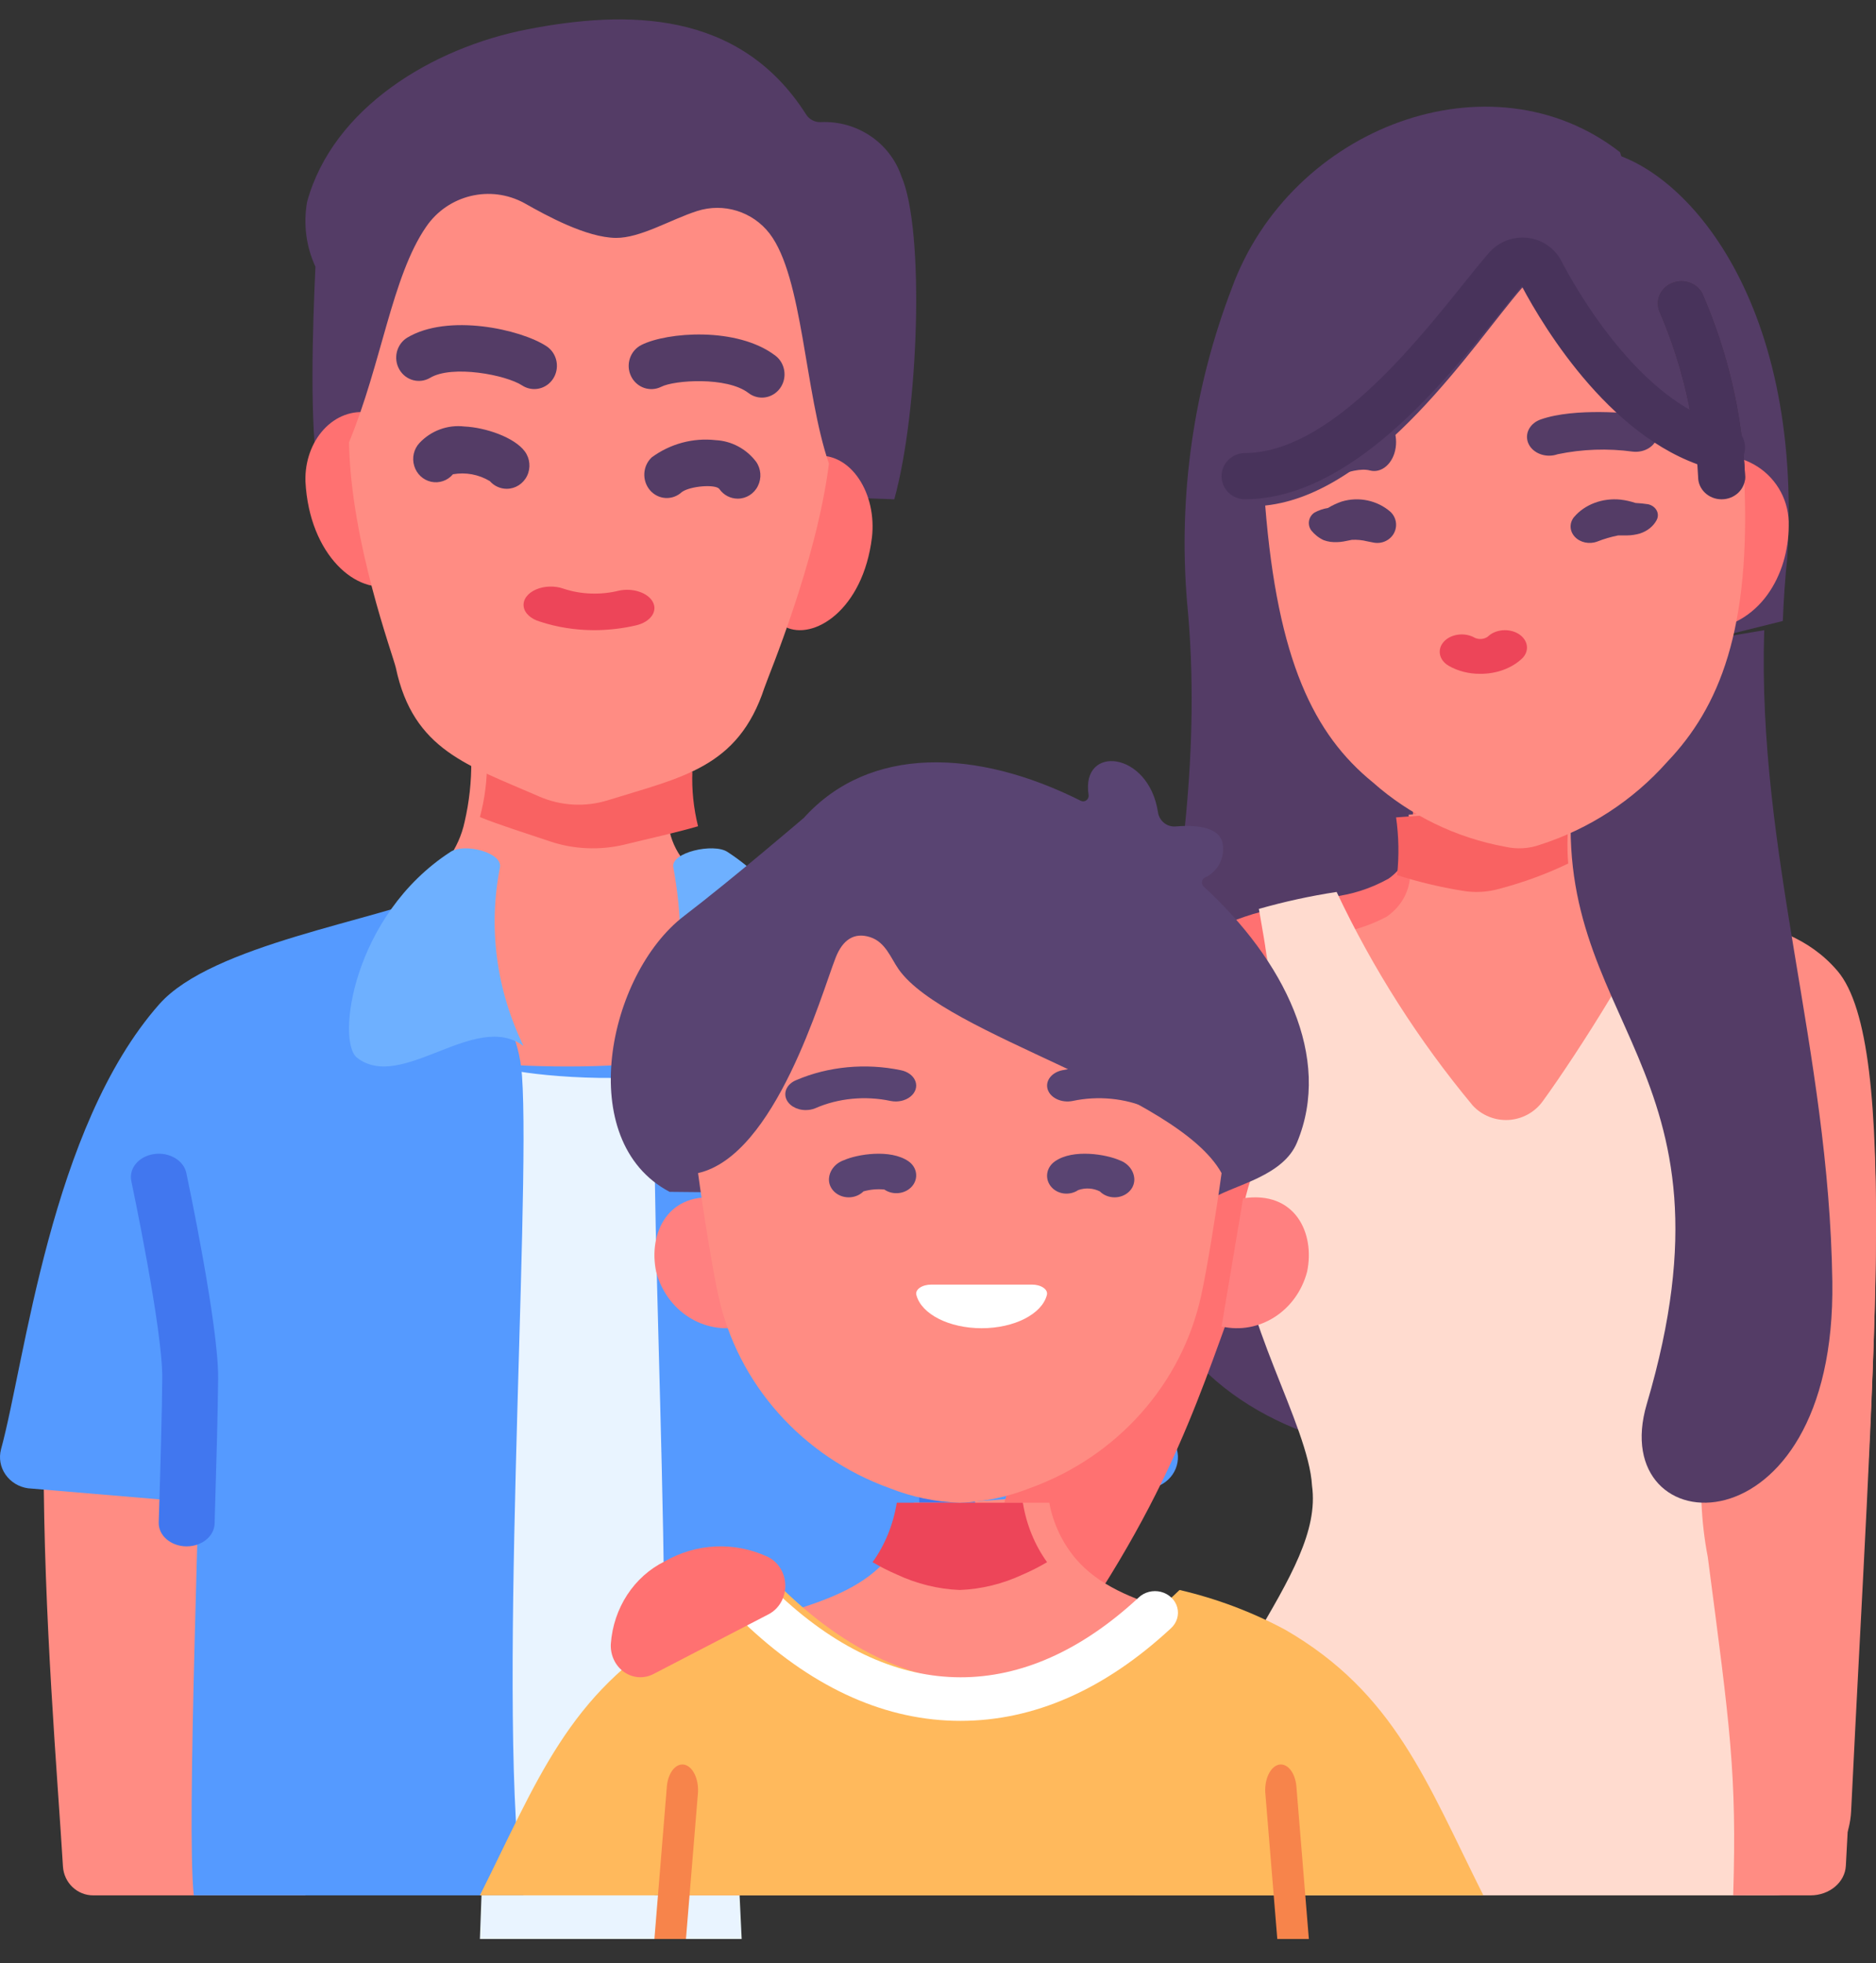 <?xml version="1.0" encoding="UTF-8"?>
<svg width="43px" height="45px" viewBox="0 0 43 45" version="1.1" xmlns="http://www.w3.org/2000/svg" xmlns:xlink="http://www.w3.org/1999/xlink">
    <rect x="0" y="0" width="43" height="45" fill="#333333" stroke="none"/>
    <title>family</title>
    <g id="Page-1" stroke="none" stroke-width="1" fill="none" fill-rule="evenodd">
        <g id="family" fill-rule="nonzero">
            <path d="M20.661,4.04 C20.397,3.268 19.643,2.761 18.813,2.799 C18.677,2.805 18.548,2.738 18.477,2.624 C16.944,0.213 14.349,0.235 12.095,0.671 C9.895,1.097 7.628,2.483 7.04,4.624 C6.949,5.128 7.015,5.647 7.23,6.114 C7.169,7.473 7.086,9.749 7.306,10.976 L20.498,11.445 C21.06,9.422 21.2,5.278 20.661,4.04 Z" id="Path" fill="#543C66"></path>
            <path d="M7.001,11.037 C7.091,12.741 8.199,13.658 9,13.403 L8.452,9.459 C8.078,9.399 7.7,9.539 7.42,9.844 C7.14,10.148 6.987,10.584 7.001,11.037 L7.001,11.037 Z" id="Path" fill="#FF7171"></path>
            <path d="M18.731,10.448 L18,14.37 C18.642,14.689 19.781,13.99 19.986,12.319 C20.042,11.833 19.932,11.339 19.688,10.976 C19.445,10.612 19.092,10.418 18.731,10.448 Z" id="Path" fill="#FF7171"></path>
            <path d="M7,34.125 L1,33.445 C1,37.044 1.321,40.754 1.443,42.783 C1.466,43.157 1.771,43.447 2.139,43.445 L7,43.445 L7,34.125 Z" id="Path" fill="#FF8C83"></path>
            <path d="M20,33.956 L20,43.445 L24.96,43.445 C24.96,41.502 25,37.553 25,33.445 L20,33.956 Z" id="Path" fill="#FF8C83"></path>
            <path d="M26.976,33.222 C26.427,31.223 24.52,24.384 23.353,23.019 C22.168,21.63 18.372,21.107 16.864,20.445 L10.138,20.445 C8.63,21.107 4.86,21.649 3.65,23.019 C1.156,25.845 0.572,31.223 0.023,33.222 C-0.029,33.42 0.008,33.629 0.126,33.799 C0.244,33.969 0.43,34.084 0.641,34.114 L4.565,34.445 L21.956,34.445 L26.362,34.114 C26.572,34.084 26.759,33.969 26.876,33.799 C26.993,33.629 27.029,33.419 26.976,33.222 L26.976,33.222 Z" id="Path" fill="#559AFF"></path>
            <path d="M15.349,23.657 C15.23,23.888 15.08,24.294 15.08,24.294 C14.323,24.505 11.72,24.475 10.947,24.328 C10.883,24.051 10.784,23.783 10.65,23.528 C9.617,22.725 10.078,19.945 10.267,19.695 C10.455,19.433 10.585,19.142 10.65,18.836 C10.756,18.378 10.807,17.912 10.802,17.445 L15.227,17.709 C15.213,18.163 15.254,18.617 15.35,19.063 C15.411,19.336 15.545,19.592 15.74,19.808 C15.925,20.003 16.378,22.855 15.349,23.657 L15.349,23.657 Z" id="Path" fill="#FF8C83"></path>
            <path d="M15,23.976 C15.81,22.453 15.598,20.799 15.433,19.876 C15.372,19.537 16.354,19.319 16.672,19.526 C18.924,20.985 19.296,23.873 18.816,24.246 C17.79,25.04 16.107,23.152 15,23.976 L15,23.976 Z" id="Path" fill="#6EB0FF"></path>
            <path d="M16.044,24.445 C14.873,24.873 12.472,24.688 11.722,24.528 L11,44.445 L17,44.445 L16.044,24.445 Z" id="Path" fill="#E9F4FF"></path>
            <path d="M22,26.312 L17.481,22.445 L15.356,23.219 C15.175,23.62 15.065,24.052 15.033,24.493 C14.839,27.387 15.598,39.678 15.003,43.445 L21.582,43.445 C21.747,41.849 21.434,33.816 21.417,30.951 C21.41,29.761 22,26.312 22,26.312 Z" id="Path" fill="#559AFF"></path>
            <path d="M11.965,24.661 C11.937,24.222 11.82,23.793 11.622,23.397 C11.499,23.156 11.107,22.445 11.107,22.445 L4,26.464 C4,26.464 4.626,29.882 4.62,31.062 C4.602,33.901 4.267,41.863 4.442,43.445 L11.997,43.445 C11.364,39.711 12.172,27.528 11.965,24.661 Z" id="Path" fill="#559AFF"></path>
            <path d="M4.279,35.445 L4.263,35.445 C4.093,35.442 3.932,35.382 3.814,35.279 C3.697,35.177 3.634,35.039 3.638,34.897 C3.681,33.535 3.713,32.346 3.719,31.581 C3.727,30.462 3.017,27.106 3.01,27.073 C2.948,26.782 3.18,26.505 3.529,26.453 C3.877,26.402 4.209,26.596 4.271,26.886 C4.301,27.029 5.009,30.372 5,31.587 C4.994,32.362 4.96,33.556 4.919,34.924 C4.91,35.214 4.627,35.445 4.279,35.445 L4.279,35.445 Z" id="Path" fill="#4177EF"></path>
            <path d="M21.725,35.445 C21.378,35.445 21.095,35.215 21.085,34.925 C21.046,33.685 21.009,32.423 21,31.588 C20.991,30.372 21.698,27.03 21.728,26.887 C21.79,26.596 22.123,26.402 22.471,26.453 C22.819,26.505 23.052,26.783 22.99,27.074 C22.983,27.107 22.273,30.463 22.281,31.582 C22.288,32.407 22.324,33.663 22.364,34.897 C22.369,35.038 22.306,35.176 22.189,35.279 C22.072,35.381 21.912,35.441 21.742,35.445 L21.725,35.445 Z" id="Path" fill="#4177EF"></path>
            <path d="M16,18.939 C15.494,19.087 14.929,19.208 14.316,19.359 C13.753,19.495 13.145,19.469 12.605,19.285 C12.02,19.087 11.478,18.921 11,18.729 C11.113,18.307 11.167,17.876 11.162,17.445 L15.87,17.689 C15.854,18.108 15.898,18.527 16,18.939 L16,18.939 Z" id="Path" fill="#F96262"></path>
            <path d="M28.232,6.612 C27.358,8.896 27.007,11.345 27.207,13.781 C27.881,20.643 25.111,26.492 26.301,29.45 C28.428,34.741 36.583,33.712 38.28,32.343 C41.957,29.376 38.853,8.995 37.133,3.489 C34.186,1.188 29.586,2.895 28.232,6.612 L28.232,6.612 Z" id="Path" fill="#543C66"></path>
            <path d="M37,28.965 L28.657,28.874 C27.679,31.281 27.175,33.678 24.582,37.445 L23,34.518 C24.004,31.037 25.68,24.829 26.358,22.981 C26.792,21.794 27.727,21.253 28.72,20.952 C29.311,20.784 29.912,20.653 30.519,20.56 C30.98,20.509 31.426,20.365 31.829,20.139 C32.119,19.935 32.31,19.621 32.359,19.271 C32.402,18.743 32.395,18.212 32.337,17.685 L35.987,17.445 L36.235,18.81 L37,28.965 Z" id="Path" fill="#FF7171"></path>
            <path d="M29.895,29.372 L37,29.445 L36.227,19.748 L35.977,18.445 L32.287,18.674 C32.346,19.177 32.353,19.684 32.31,20.189 C32.261,20.522 32.067,20.822 31.775,21.017 C31.366,21.233 30.916,21.37 30.45,21.419 C30.001,21.497 29.499,21.575 29,21.697 C29.023,21.815 29.682,28.335 29.895,29.372 L29.895,29.372 Z" id="Path" fill="#FF8C83"></path>
            <path d="M36.646,3.445 L36.319,12.152 L36,15.445 L40.864,14.234 C40.88,13.812 40.917,13.223 40.966,12.79 C41.343,6.77 38.518,3.719 36.646,3.445 Z" id="Path" fill="#543C66"></path>
            <path d="M37,12.451 C36.991,12.982 37.2,13.495 37.579,13.871 C37.958,14.247 38.474,14.454 39.01,14.445 C40.353,14.38 40.999,13.152 40.999,12.051 C41.016,11.506 40.745,10.993 40.285,10.696 C39.824,10.4 39.241,10.363 38.747,10.6 C37.637,10.601 37,11.348 37,12.451 L37,12.451 Z" id="Path" fill="#FF7171"></path>
            <path d="M42.116,22.254 C40.807,20.722 38.665,21.24 37.001,20.078 C36.218,19.532 36.117,18.382 36.146,17.445 L34,17.445 L35.886,29.553 C35.169,34.788 40.109,40.216 40.02,43.445 L40.351,43.445 C41.463,43.444 42.378,42.593 42.43,41.512 C42.919,31.424 43.552,23.935 42.116,22.254 L42.116,22.254 Z" id="Path" fill="#FF8C83"></path>
            <path d="M17.642,5.356 C17.252,4.848 16.585,4.641 15.976,4.838 C15.371,5.032 14.678,5.459 14.115,5.453 C13.439,5.445 12.526,4.943 12.021,4.657 C11.241,4.23 10.266,4.466 9.766,5.201 C8.984,6.337 8.747,8.331 8,10.138 C8.039,12.422 9.015,15.037 9.073,15.307 C9.473,17.198 10.736,17.547 12.358,18.257 C12.856,18.474 13.415,18.504 13.934,18.343 C15.624,17.814 16.916,17.604 17.52,15.768 C17.606,15.506 18.713,12.895 19,10.628 C18.439,8.99 18.406,6.359 17.642,5.356 Z" id="Path" fill="#FF8C83"></path>
            <g id="Group" transform="translate(9, 7.445)" fill="#543C66">
                <path d="M8.466,1.669 C8.354,1.669 8.244,1.632 8.154,1.562 C7.66,1.184 6.456,1.268 6.158,1.42 C5.9,1.549 5.589,1.44 5.463,1.175 C5.337,0.911 5.444,0.591 5.702,0.462 C6.287,0.167 7.897,0.038 8.775,0.709 C8.953,0.846 9.026,1.086 8.956,1.304 C8.885,1.522 8.687,1.669 8.463,1.669 L8.466,1.669 Z" id="Path"></path>
                <path d="M7.91,3.985 C7.743,3.985 7.587,3.904 7.489,3.765 C7.407,3.648 6.82,3.694 6.628,3.834 C6.527,3.928 6.394,3.977 6.257,3.97 C6.121,3.963 5.993,3.9 5.902,3.796 C5.71,3.575 5.726,3.237 5.939,3.038 C6.364,2.726 6.886,2.586 7.405,2.644 C7.768,2.663 8.106,2.843 8.33,3.138 C8.445,3.3 8.461,3.515 8.372,3.694 C8.284,3.873 8.105,3.985 7.91,3.985 L7.91,3.985 Z" id="Path"></path>
                <path d="M3.245,1.473 C3.147,1.473 3.051,1.444 2.968,1.39 C2.599,1.148 1.363,0.911 0.856,1.217 C0.61,1.36 0.296,1.274 0.153,1.023 C0.009,0.772 0.088,0.449 0.33,0.297 C1.265,-0.267 2.93,0.101 3.525,0.49 C3.72,0.618 3.809,0.862 3.744,1.09 C3.68,1.317 3.476,1.474 3.246,1.473 L3.245,1.473 Z" id="Path"></path>
                <path d="M2.613,3.759 C2.467,3.759 2.326,3.695 2.228,3.583 C1.973,3.43 1.673,3.374 1.382,3.426 C1.259,3.572 1.067,3.638 0.883,3.598 C0.698,3.558 0.549,3.418 0.494,3.233 C0.438,3.048 0.485,2.847 0.616,2.707 C0.883,2.425 1.263,2.286 1.644,2.331 C2.122,2.352 2.787,2.576 3.029,2.902 C3.149,3.064 3.169,3.281 3.081,3.463 C2.992,3.645 2.811,3.76 2.613,3.759 L2.613,3.759 Z" id="Path"></path>
            </g>
            <path d="M13.618,14.445 C13.189,14.444 12.766,14.377 12.381,14.25 C12.169,14.189 12.023,14.056 12.003,13.902 C11.982,13.748 12.089,13.599 12.281,13.514 C12.474,13.429 12.721,13.422 12.924,13.496 C13.315,13.626 13.77,13.642 14.18,13.54 C14.505,13.469 14.854,13.586 14.966,13.802 C15.077,14.018 14.909,14.254 14.588,14.332 C14.276,14.406 13.948,14.444 13.618,14.445 L13.618,14.445 Z" id="Path" fill="#ED4559"></path>
            <path d="M39.461,11.445 C39.164,11.445 38.923,11.217 38.923,10.935 C38.857,9.637 38.559,8.359 38.043,7.155 C37.931,6.904 38.046,6.614 38.305,6.496 C38.564,6.378 38.876,6.473 39.013,6.713 C39.6,8.054 39.935,9.484 40,10.935 C40,11.217 39.759,11.445 39.461,11.445 L39.461,11.445 Z" id="Path" fill="#473049"></path>
            <path d="M40.636,43.445 L26,43.445 C27.555,38.362 30.355,36.113 30.073,34.055 C29.997,32.67 28.373,30.123 28.43,28.274 C28.467,27.079 29.139,26.018 29.288,25.288 C29.49,24.295 28.904,21.114 28.854,20.834 C29.439,20.667 30.035,20.537 30.637,20.445 C31.466,22.201 32.515,23.847 33.758,25.342 C33.969,25.569 34.272,25.69 34.582,25.671 C34.893,25.652 35.178,25.495 35.36,25.244 C36.16,24.144 37.82,21.535 38.073,20.585 L38.076,20.582 C38.619,20.773 39.176,20.877 39.718,21.01 C39.718,21.01 39.596,24.147 39.7,25.187 C39.791,26.061 40.38,27.036 40.417,27.792 C40.536,30.166 39.655,33.721 39.536,34.278 C39.207,35.82 41.24,38.218 41.973,41.82 C42.054,42.219 41.95,42.633 41.691,42.947 C41.432,43.262 41.045,43.445 40.636,43.445 L40.636,43.445 Z" id="Path" fill="#FFDBCF"></path>
            <path d="M42.03,22.445 L40.198,28.949 C40.198,28.953 40.198,28.953 40.194,28.956 C39.898,30.739 39.011,32.44 39,34.447 C39.017,34.863 39.065,35.278 39.144,35.688 C39.655,39.595 39.812,40.645 39.727,43.445 L41.499,43.445 C41.933,43.445 42.291,43.145 42.309,42.764 C42.334,42.292 42.359,41.825 42.384,41.364 C42.922,31.451 43.595,24.1 42.03,22.445 L42.03,22.445 Z" id="Path" fill="#FF8C83"></path>
            <path d="M40.438,14.445 L36.247,15.151 L36.052,18.006 C35.467,23.51 40.059,24.357 37.746,32.182 C36.781,35.449 42.091,35.714 41.999,29.375 C41.921,24.032 40.275,19.57 40.438,14.445 Z" id="Path" fill="#543C66"></path>
            <path d="M35.988,18.563 C35.926,18.971 35.912,19.383 35.945,19.793 C35.447,20.034 34.914,20.229 34.358,20.375 C34.089,20.451 33.797,20.466 33.517,20.417 C33.006,20.334 32.506,20.214 32.023,20.06 C32.07,19.619 32.062,19.176 32,18.736 L36,18.445 L35.988,18.563 Z" id="Path" fill="#F96262"></path>
            <path d="M39.977,10.922 C37.861,10.405 36.255,7.838 35.674,6.706 C35.6,6.564 35.459,6.467 35.298,6.448 C35.138,6.43 34.979,6.492 34.874,6.614 C33.791,7.866 31.562,11.319 29,11.588 C29.285,15.143 30.117,16.834 31.467,17.933 C32.325,18.694 33.377,19.205 34.508,19.41 C34.774,19.47 35.052,19.453 35.308,19.36 C36.43,18.999 37.433,18.344 38.213,17.465 C39.407,16.213 40.143,14.438 39.977,10.922 L39.977,10.922 Z" id="Path" fill="#FF8C83"></path>
            <path d="M33.927,15.445 C33.666,15.447 33.412,15.381 33.202,15.259 C32.979,15.127 32.934,14.877 33.101,14.701 C33.269,14.525 33.585,14.49 33.809,14.622 C33.905,14.664 34.025,14.652 34.104,14.591 C34.278,14.423 34.591,14.396 34.807,14.53 C35.023,14.665 35.064,14.911 34.898,15.084 C34.661,15.315 34.303,15.448 33.927,15.445 L33.927,15.445 Z" id="Path" fill="#ED4559"></path>
            <path d="M35.508,10.445 C35.266,10.445 35.057,10.3 35.01,10.098 C34.963,9.896 35.09,9.694 35.313,9.615 C36.102,9.337 37.414,9.48 37.562,9.497 C37.839,9.53 38.033,9.747 37.995,9.983 C37.957,10.219 37.701,10.384 37.423,10.352 C36.851,10.274 36.265,10.294 35.702,10.412 C35.64,10.434 35.574,10.445 35.508,10.445 L35.508,10.445 Z" id="Path" fill="#543C66"></path>
            <path d="M29.505,11.445 C29.271,11.446 29.068,11.235 29.014,10.936 C28.96,10.637 29.069,10.329 29.278,10.191 C29.516,10.033 30.745,9.264 31.595,9.485 C31.868,9.557 32.045,9.906 31.99,10.265 C31.935,10.624 31.669,10.856 31.396,10.783 C31.015,10.681 30.193,11.067 29.732,11.372 C29.662,11.419 29.584,11.444 29.505,11.445 L29.505,11.445 Z" id="Path" fill="#543C66"></path>
            <path d="M28.539,11.445 C28.242,11.446 28.001,11.209 28,10.916 C27.999,10.623 28.239,10.386 28.536,10.385 C30.438,10.376 32.368,7.97 33.523,6.533 C33.755,6.244 33.959,5.99 34.132,5.791 C34.352,5.541 34.683,5.414 35.016,5.452 C35.348,5.491 35.638,5.69 35.789,5.984 C36.07,6.525 37.57,9.252 39.588,9.742 C39.775,9.786 39.924,9.926 39.978,10.109 C40.032,10.291 39.983,10.488 39.85,10.625 C39.716,10.762 39.518,10.818 39.331,10.771 C37.003,10.206 35.389,7.516 34.881,6.559 C34.73,6.735 34.559,6.95 34.366,7.19 C33.092,8.777 30.959,11.433 28.541,11.444 L28.539,11.445 Z" id="Path" fill="#48335B"></path>
            <path d="M39.461,11.445 C39.164,11.445 38.923,11.217 38.923,10.935 C38.857,9.637 38.559,8.359 38.043,7.155 C37.931,6.904 38.046,6.614 38.305,6.496 C38.564,6.378 38.876,6.473 39.013,6.713 C39.6,8.054 39.935,9.484 40,10.935 C40,11.217 39.759,11.445 39.461,11.445 L39.461,11.445 Z" id="Path" fill="#48335B"></path>
            <path d="M12,23.976 C11.374,22.683 11.187,21.263 11.46,19.881 C11.521,19.541 10.646,19.318 10.328,19.525 C8.076,20.985 7.704,23.873 8.184,24.245 C9.21,25.04 10.893,23.152 12,23.976 L12,23.976 Z" id="Path" fill="#6EB0FF"></path>
            <path d="M27.832,27.445 C28.344,27.151 29.415,26.948 29.729,26.188 C30.542,24.237 29.436,22.021 27.592,20.323 C27.562,20.296 27.546,20.255 27.55,20.214 C27.555,20.173 27.579,20.137 27.614,20.117 C27.919,19.982 28.088,19.649 28.02,19.318 C27.936,18.928 27.341,18.909 26.939,18.944 C26.741,18.957 26.567,18.811 26.541,18.611 C26.325,17.214 24.774,17.06 24.951,18.218 C24.96,18.265 24.941,18.314 24.903,18.343 C24.865,18.372 24.815,18.377 24.772,18.355 C22.389,17.159 19.931,17.079 18.427,18.745 C18.427,18.745 16.791,20.146 15.679,20.996 C13.926,22.337 13.142,26.157 15.348,27.319 L27.832,27.445 Z" id="Path" fill="#594472"></path>
            <path d="M15.04,29.151 C15.278,30.053 16.137,30.602 17,30.405 L16.51,27.467 C15.314,27.286 14.854,28.266 15.04,29.151 L15.04,29.151 Z" id="Path" fill="#FF8080"></path>
            <path d="M28.493,27.467 L28,30.405 C28.863,30.602 29.722,30.053 29.96,29.151 C30.146,28.266 29.688,27.286 28.493,27.467 L28.493,27.467 Z" id="Path" fill="#FF8080"></path>
            <path d="M29.109,43.445 L15.891,43.445 C13.36,43.445 12.059,41.142 13.788,39.298 C14.296,38.758 14.88,38.294 15.52,37.92 C17.21,36.923 19.295,36.973 20.354,35.716 C20.658,35.35 20.863,34.913 20.949,34.445 L24.051,34.445 C24.137,34.913 24.342,35.35 24.646,35.716 C25.705,36.973 27.79,36.923 29.48,37.92 C30.12,38.294 30.704,38.758 31.212,39.298 C32.941,41.142 31.64,43.445 29.109,43.445 L29.109,43.445 Z" id="Path" fill="#FF8C83"></path>
            <path d="M34,43.445 L11,43.445 C12.305,40.84 13.034,38.807 15.537,37.359 C16.3,36.949 17.116,36.642 17.963,36.445 C19.637,38.061 21.213,38.554 22.5,38.554 C23.787,38.554 25.363,38.061 27.037,36.445 C27.884,36.642 28.7,36.949 29.463,37.359 C31.966,38.807 32.695,40.84 34,43.445 L34,43.445 Z" id="Path" fill="#FFB95C"></path>
            <path d="M24,35.808 C23.82,35.914 23.635,36.008 23.445,36.09 C22.985,36.305 22.496,36.426 22,36.445 C21.504,36.426 21.015,36.305 20.555,36.09 C20.365,36.008 20.18,35.914 20,35.808 C20.283,35.415 20.474,34.946 20.555,34.445 L23.445,34.445 C23.526,34.946 23.717,35.415 24,35.808 Z" id="Path" fill="#ED4559"></path>
            <path d="M20.598,22.218 C20.416,21.958 20.297,21.591 19.938,21.479 C19.579,21.367 19.315,21.538 19.153,21.954 C18.82,22.808 17.777,26.488 16,26.889 C16.122,27.788 16.334,29.107 16.464,29.692 C16.905,31.722 18.388,33.39 20.391,34.111 C20.902,34.314 21.446,34.428 21.997,34.445 C22.549,34.428 23.093,34.314 23.604,34.111 C25.608,33.391 27.091,31.723 27.533,29.693 C27.663,29.108 27.877,27.789 28,26.89 C26.97,25.035 21.669,23.742 20.598,22.218 L20.598,22.218 Z" id="Path" fill="#FF8C83"></path>
            <path d="M15.999,41.082 L15.723,44.445 L15,44.445 L15,44.441 L15.287,40.926 C15.322,40.618 15.498,40.409 15.689,40.45 C15.879,40.492 16.015,40.771 15.999,41.082 L15.999,41.082 Z" id="Path" fill="#F7844B"></path>
            <path d="M22.014,39.445 C20.328,39.445 18.697,38.723 17.163,37.299 C17.025,37.175 16.969,36.991 17.016,36.818 C17.063,36.645 17.206,36.509 17.39,36.462 C17.574,36.416 17.77,36.466 17.903,36.594 C20.563,39.064 23.473,39.055 26.097,36.62 C26.23,36.492 26.426,36.442 26.61,36.488 C26.794,36.535 26.937,36.671 26.984,36.844 C27.031,37.017 26.975,37.201 26.837,37.325 C25.321,38.731 23.7,39.445 22.014,39.445 L22.014,39.445 Z" id="Path" fill="#FFFFFF"></path>
            <path d="M30,44.441 L30,44.445 L29.277,44.445 L29.001,41.082 C28.985,40.771 29.121,40.492 29.311,40.45 C29.502,40.409 29.678,40.618 29.713,40.926 L30,44.441 Z" id="Path" fill="#F7844B"></path>
            <path d="M19.454,27.445 C19.203,27.445 19,27.262 19,27.037 C19.004,26.84 19.14,26.664 19.344,26.593 C19.641,26.461 20.403,26.329 20.823,26.618 C21.021,26.755 21.059,27.012 20.906,27.191 C20.753,27.369 20.468,27.403 20.27,27.266 C20.109,27.25 19.946,27.265 19.792,27.308 C19.706,27.395 19.583,27.445 19.454,27.445 L19.454,27.445 Z" id="Path" fill="#594472"></path>
            <path d="M18.468,25.445 C18.253,25.445 18.066,25.331 18.014,25.169 C17.962,25.006 18.059,24.837 18.249,24.759 C18.981,24.444 19.841,24.362 20.648,24.531 C20.81,24.563 20.938,24.66 20.983,24.786 C21.028,24.911 20.983,25.045 20.866,25.138 C20.749,25.231 20.577,25.269 20.415,25.236 C19.833,25.112 19.212,25.172 18.687,25.403 C18.619,25.431 18.544,25.445 18.468,25.445 L18.468,25.445 Z" id="Path" fill="#594472"></path>
            <path d="M25.547,27.445 C25.419,27.445 25.296,27.396 25.21,27.309 C25.058,27.232 24.876,27.221 24.713,27.279 C24.619,27.343 24.5,27.371 24.382,27.356 C24.265,27.341 24.159,27.283 24.089,27.197 C23.94,27.013 23.982,26.756 24.183,26.618 C24.6,26.328 25.361,26.462 25.657,26.593 C25.86,26.664 25.996,26.839 26,27.036 C26,27.145 25.953,27.249 25.868,27.325 C25.783,27.402 25.668,27.445 25.547,27.445 L25.547,27.445 Z" id="Path" fill="#594472"></path>
            <path d="M26.532,25.445 C26.456,25.445 26.381,25.431 26.313,25.403 C25.788,25.172 25.167,25.112 24.585,25.236 C24.334,25.286 24.079,25.169 24.015,24.974 C23.951,24.779 24.102,24.581 24.352,24.531 C25.159,24.362 26.02,24.444 26.751,24.759 C26.941,24.838 27.038,25.006 26.986,25.169 C26.934,25.331 26.747,25.445 26.532,25.445 L26.532,25.445 Z" id="Path" fill="#594472"></path>
            <path d="M23.655,29.445 C23.757,29.445 23.854,29.472 23.919,29.519 C23.985,29.565 24.012,29.626 23.995,29.686 C23.88,30.123 23.246,30.445 22.5,30.445 C21.755,30.445 21.12,30.123 21.005,29.686 C20.987,29.626 21.015,29.565 21.08,29.519 C21.146,29.472 21.243,29.445 21.345,29.445 L23.655,29.445 Z" id="Path" fill="#FFFFFF"></path>
            <path d="M17.618,37.001 C17.858,36.876 18.007,36.614 18,36.33 C17.993,36.046 17.831,35.793 17.586,35.68 C16.828,35.332 15.962,35.372 15.235,35.79 C14.532,36.136 14.06,36.858 14.001,37.679 C13.986,37.936 14.102,38.183 14.304,38.325 C14.507,38.468 14.765,38.484 14.983,38.369 L17.618,37.001 Z" id="Path" fill="#FF7171"></path>
            <path d="M36.08,11.851 C36.325,11.562 36.731,11.41 37.143,11.452 C37.261,11.466 37.377,11.492 37.488,11.529 C37.584,11.534 37.681,11.543 37.776,11.558 C37.855,11.576 37.922,11.621 37.962,11.683 C38.002,11.745 38.011,11.818 37.987,11.886 C37.983,11.899 37.977,11.912 37.97,11.925 C37.894,12.066 37.757,12.175 37.588,12.229 C37.492,12.257 37.39,12.272 37.288,12.273 C37.24,12.273 37.11,12.271 37.089,12.273 C36.924,12.306 36.763,12.353 36.609,12.414 C36.429,12.481 36.22,12.437 36.097,12.305 C35.974,12.174 35.967,11.988 36.08,11.85 L36.08,11.851 Z" id="Path" fill="#543C66"></path>
            <path d="M31.337,12.408 C31.223,12.379 31.105,12.368 30.987,12.374 C30.967,12.377 30.84,12.404 30.794,12.412 C30.695,12.429 30.594,12.432 30.494,12.42 C30.441,12.412 30.389,12.4 30.339,12.381 C30.229,12.33 30.133,12.254 30.058,12.161 C29.96,12.03 29.989,11.847 30.125,11.752 C30.222,11.698 30.328,11.661 30.438,11.644 C30.538,11.583 30.644,11.534 30.754,11.496 C31.143,11.379 31.567,11.468 31.87,11.731 C32.007,11.86 32.039,12.06 31.95,12.224 C31.861,12.387 31.671,12.473 31.484,12.437 L31.337,12.408 Z" id="Path" fill="#543C66"></path>
        </g>
    </g>
</svg>